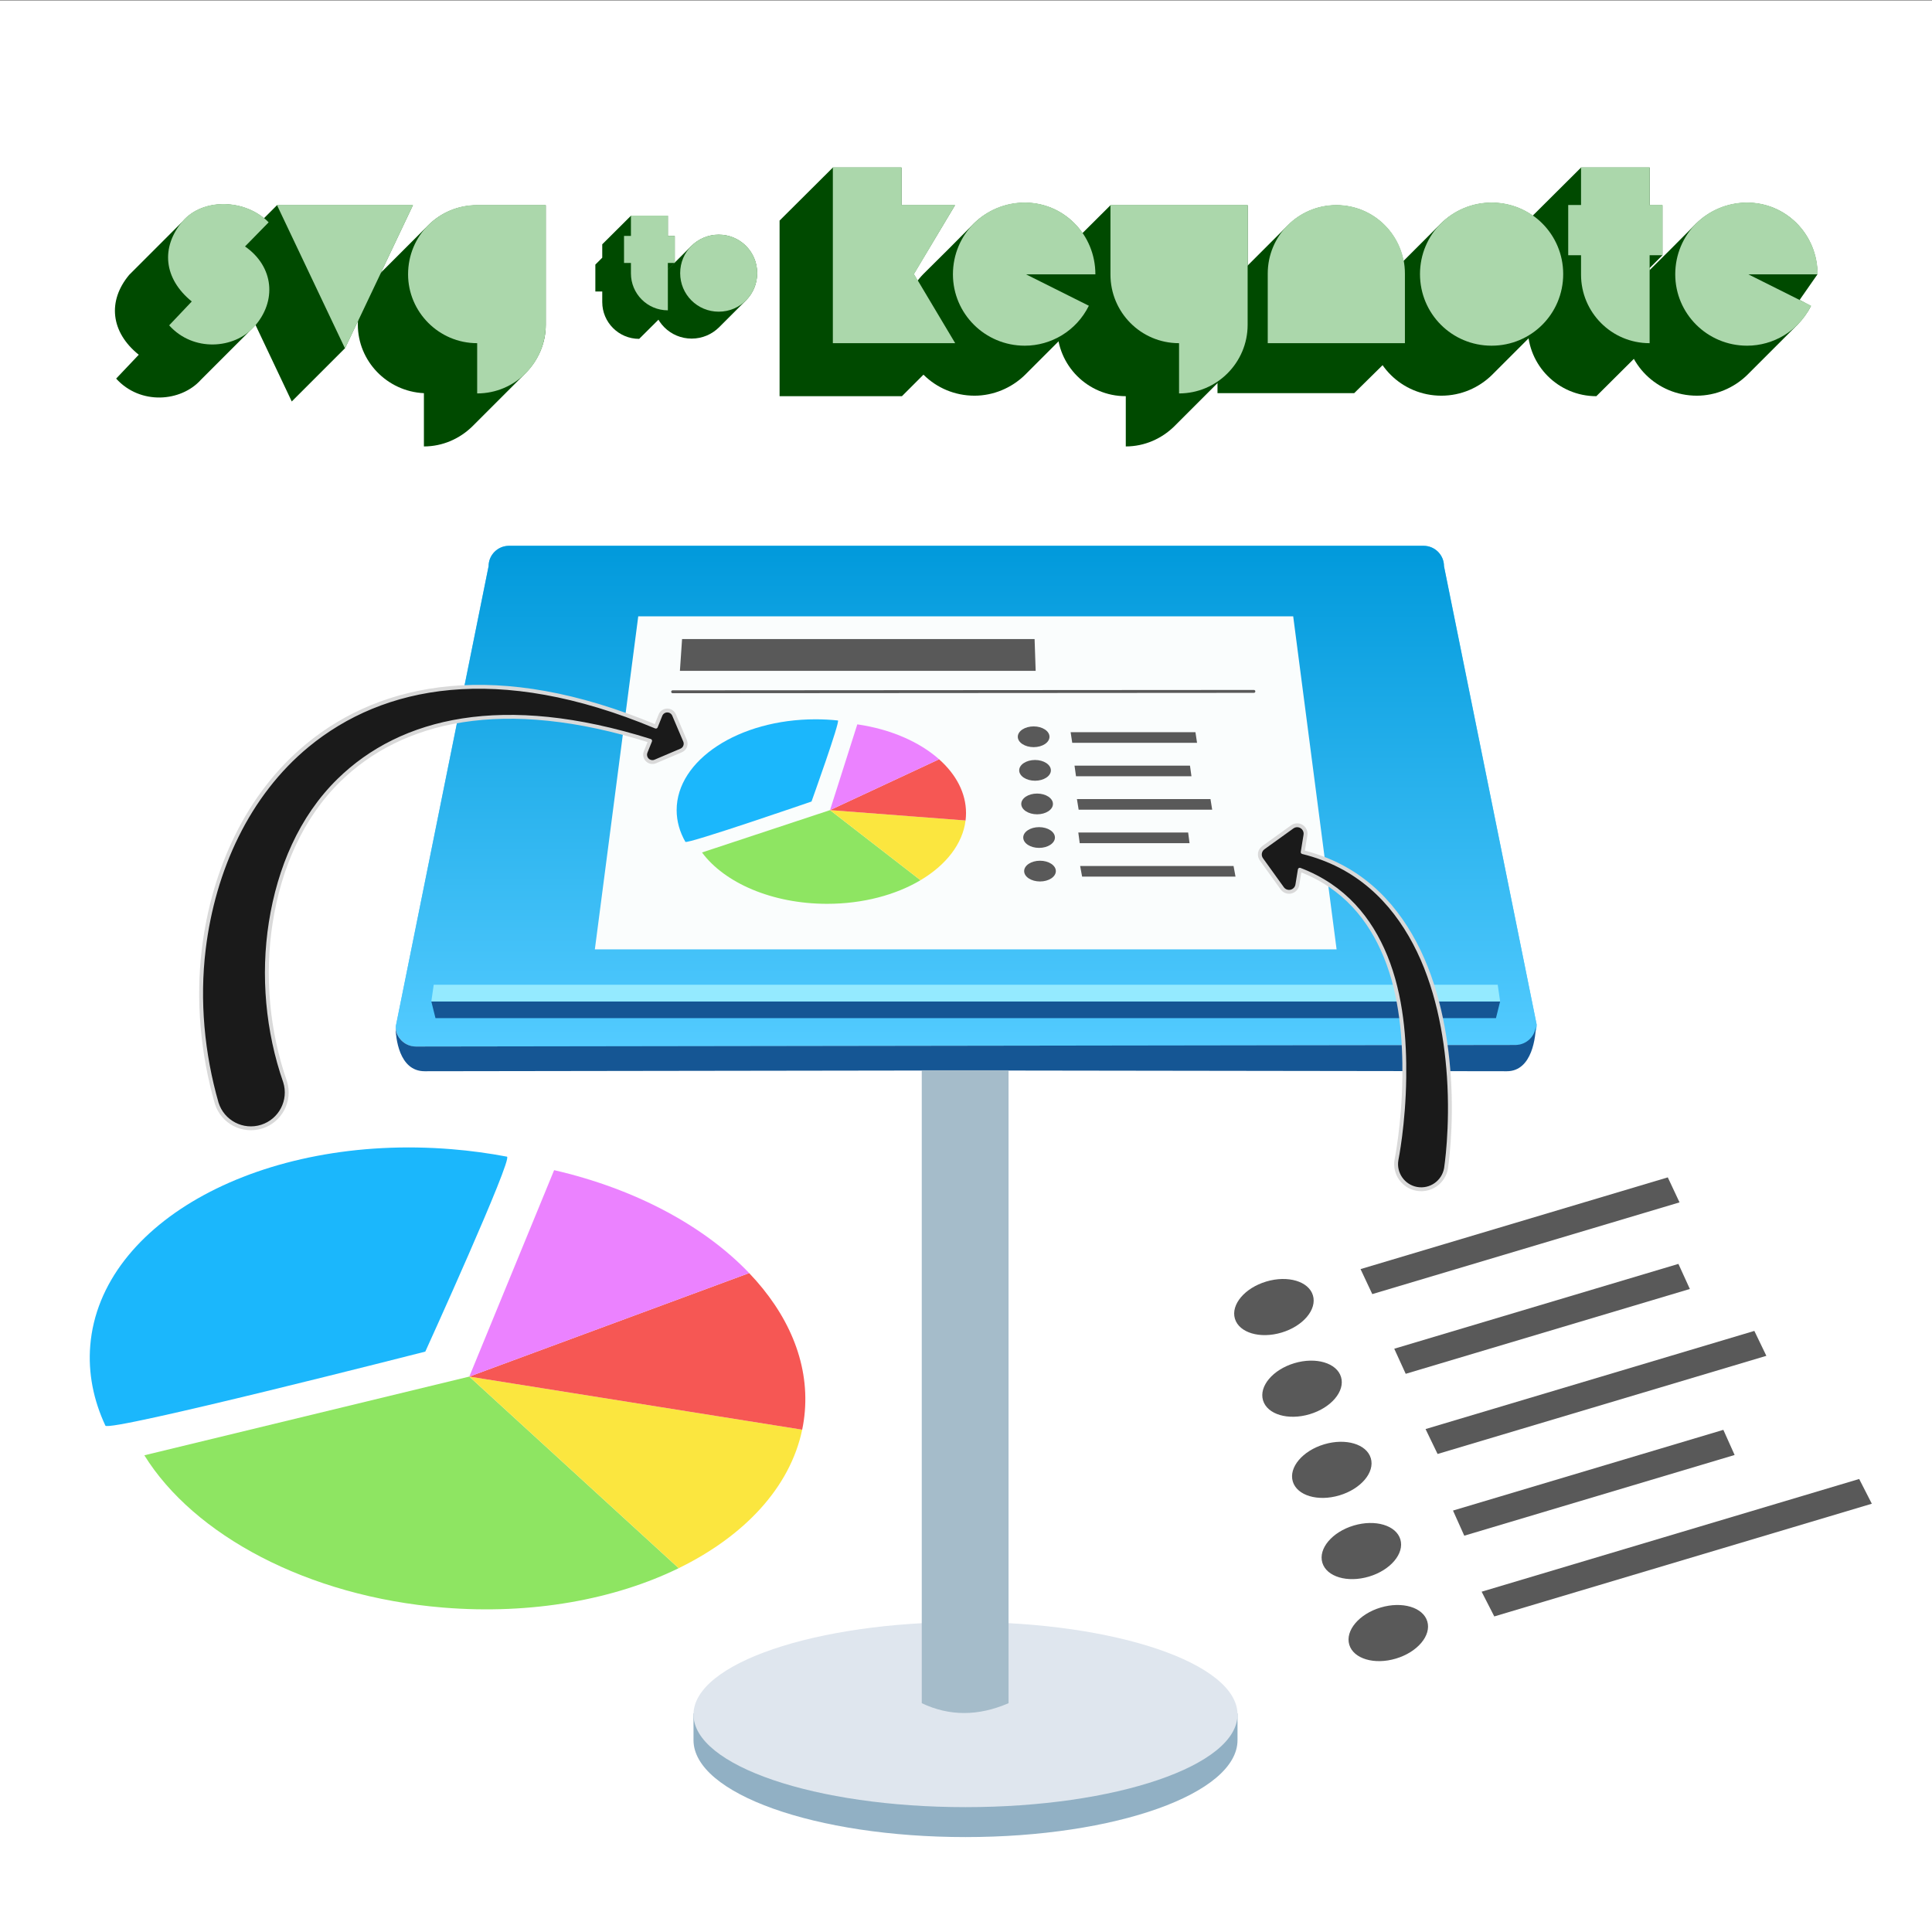 <?xml version="1.0" encoding="UTF-8" standalone="no"?>
<!DOCTYPE svg PUBLIC "-//W3C//DTD SVG 1.1//EN" "http://www.w3.org/Graphics/SVG/1.1/DTD/svg11.dtd">
<svg width="100%" height="100%" viewBox="0 0 1000 1000" version="1.1" xmlns="http://www.w3.org/2000/svg" xmlns:xlink="http://www.w3.org/1999/xlink" xml:space="preserve" xmlns:serif="http://www.serif.com/" style="fill-rule:evenodd;clip-rule:evenodd;stroke-linejoin:round;stroke-miterlimit:2;">
    <rect x="0" y="0" width="1000" height="1000" fill="#808080" stroke="none"/>
    <g transform="matrix(1,0,0,1,0,-653)">
        <g id="Artboard2" transform="matrix(1.616,0,0,1.616,0,-402.648)">
            <rect x="0" y="653.436" width="618.99" height="618.99" style="fill:white;"/>
            <g transform="matrix(0.927,0,0,0.927,-69.607,825.029)">
                <g transform="matrix(1.027,0,0,1,3.79,-1.719)">
                    <path d="M555.233,12.039C555.233,8.154 552.16,5 548.376,5L240.662,5C236.877,5 233.805,8.154 233.805,12.039L202.595,170.961C202.595,174.846 205.667,178 209.452,178L579.548,177.459C583.333,177.459 586.405,174.305 586.405,170.42L555.233,12.039Z" style="fill:rgb(83,203,255);"/>
                </g>
                <g transform="matrix(1.027,0,0,1,3.79,-1.719)">
                    <path d="M555.233,12.039C555.233,8.154 552.16,5 548.376,5L240.662,5C236.877,5 233.805,8.154 233.805,12.039L202.595,170.961C202.595,174.846 205.667,178 209.452,178L579.548,177.459C583.333,177.459 586.405,174.305 586.405,170.42L555.233,12.039Z" style="fill:url(#_Linear1);"/>
                </g>
                <g transform="matrix(1,0,0,1,0.764,0.281)">
                    <path d="M597.935,175.459C601.82,175.459 605,172.305 605,168.42C605,172.305 603.85,184.541 594.966,184.541L405.69,184.276L221.034,184.541C212.15,184.541 211,172.846 211,168.961C211,172.846 214.154,176 218.039,176L597.935,175.459Z" style="fill:rgb(21,86,148);"/>
                </g>
                <g transform="matrix(1.056,0,0,0.944,-23.214,15.196)">
                    <path d="M320,414.735L498,414.735L498,424.5C498,444.093 458.12,460 409,460C359.88,460 320,444.093 320,424.5L320,414.735Z" style="fill:rgb(145,176,196);"/>
                </g>
                <g transform="matrix(1.056,0,0,0.901,-23.214,24.633)">
                    <ellipse cx="409" cy="424.5" rx="89" ry="35.5" style="fill:rgb(223,230,238);"/>
                </g>
                <g transform="matrix(1.034,0,0,1.655,-12.788,-182.694)">
                    <path d="M422,221.868L393,221.868L393,354C402.252,356.749 411.921,356.727 422,354L422,221.868Z" style="fill:rgb(165,188,202);"/>
                </g>
                <g transform="matrix(1,0,0,1,0.764,0.281)">
                    <path d="M592.645,160.43L591.207,166.194L224.793,166.194L223.355,160.43L592.645,160.43Z" style="fill:rgb(21,86,148);"/>
                </g>
                <g transform="matrix(1,0,0,1,0.764,0.281)">
                    <path d="M592.645,160.43L223.355,160.43L224.182,154.667L591.818,154.667L592.645,160.43Z" style="fill:rgb(148,234,255);"/>
                </g>
                <g transform="matrix(1,0,0,1,0.764,0.281)">
                    <path d="M279.859,142.427L294.851,27.36L521.149,27.36L536.141,142.427L279.859,142.427Z" style="fill:rgb(250,253,253);"/>
                </g>
                <g>
                    <g transform="matrix(1,0,0,1,0.764,0.281)">
                        <path d="M306.728,53.43L507.569,53.3" style="fill:none;"/>
                    </g>
                    <g transform="matrix(1,0,0,1,0.764,0.281)">
                        <path d="M306.728,53.93L507.569,53.8C507.845,53.8 508.069,53.576 508.069,53.3C508.069,53.024 507.844,52.8 507.568,52.8L306.727,52.93C306.451,52.93 306.228,53.154 306.228,53.43C306.228,53.706 306.452,53.93 306.728,53.93Z" style="fill:rgb(89,89,89);"/>
                    </g>
                    <g transform="matrix(0.925,0,0,0.915,35.427,18.464)">
                        <path d="M487.374,66.411L444.249,66.411L444.801,70.425L487.925,70.425L487.374,66.411Z" style="fill:rgb(89,89,89);"/>
                    </g>
                    <g transform="matrix(1.07,0,0,0.915,-28.157,30.021)">
                        <path d="M487.374,66.411L444.249,66.411L444.801,70.425L487.925,70.425L487.374,66.411Z" style="fill:rgb(89,89,89);"/>
                    </g>
                    <g transform="matrix(0.88,0,0,0.915,56.726,41.579)">
                        <path d="M487.374,66.411L444.249,66.411L444.801,70.425L487.925,70.425L487.374,66.411Z" style="fill:rgb(89,89,89);"/>
                    </g>
                    <g transform="matrix(1.229,0,0,0.915,-97.683,53.137)">
                        <path d="M487.374,66.411L444.249,66.411L444.801,70.425L487.925,70.425L487.374,66.411Z" style="fill:rgb(89,89,89);"/>
                    </g>
                    <g transform="matrix(1,0,0,0.915,0.764,6.906)">
                        <path d="M487.374,66.411L444.249,66.411L444.801,70.425L487.925,70.425L487.374,66.411Z" style="fill:rgb(89,89,89);"/>
                    </g>
                    <g transform="matrix(2.802,0,0,2.737,-933.872,-146.279)">
                        <path d="M487.663,66.411L444.194,66.411L443.926,70.425L487.795,70.425L487.663,66.411Z" style="fill:rgb(89,89,89);"/>
                    </g>
                    <g transform="matrix(1.16,0,0,1.08,-68.447,-4.201)">
                        <ellipse cx="431.62" cy="68.019" rx="4.719" ry="3.319" style="fill:rgb(89,89,89);"/>
                    </g>
                    <g transform="matrix(1.16,0,0,1.08,-67.965,7.402)">
                        <ellipse cx="431.62" cy="68.019" rx="4.719" ry="3.319" style="fill:rgb(89,89,89);"/>
                    </g>
                    <g transform="matrix(1.16,0,0,1.08,-67.251,19.005)">
                        <ellipse cx="431.62" cy="68.019" rx="4.719" ry="3.319" style="fill:rgb(89,89,89);"/>
                    </g>
                    <g transform="matrix(1.16,0,0,1.08,-66.568,30.608)">
                        <ellipse cx="431.62" cy="68.019" rx="4.719" ry="3.319" style="fill:rgb(89,89,89);"/>
                    </g>
                    <g transform="matrix(1.16,0,0,1.08,-66.251,42.211)">
                        <ellipse cx="431.62" cy="68.019" rx="4.719" ry="3.319" style="fill:rgb(89,89,89);"/>
                    </g>
                </g>
                <g transform="matrix(1.489,0,0,1.045,-190.732,10.199)">
                    <path d="M367.769,50.742C369.534,50.742 371.267,50.875 372.955,51.13C373.567,51.222 366.833,77.928 366.833,77.928C366.833,77.928 337.911,92.128 337.562,91.255C336.253,87.989 335.538,84.456 335.538,80.768C335.538,64.196 349.98,50.742 367.769,50.742Z" style="fill:rgb(27,183,252);"/>
                </g>
                <g>
                    <g transform="matrix(1.489,0,0,1.045,-186.732,11.199)">
                        <path d="M368.441,79.811L389.436,102.989C383.711,107.837 376.107,110.793 367.769,110.793C354.998,110.793 343.951,103.858 338.736,93.814L368.441,79.811Z" style="fill:rgb(142,229,98);"/>
                    </g>
                    <g transform="matrix(1.489,0,0,1.045,-186.732,11.199)">
                        <path d="M368.441,79.811L399.892,83.238C399.208,91.047 395.311,98.014 389.436,102.989L368.441,79.811Z" style="fill:rgb(251,230,63);"/>
                    </g>
                    <g transform="matrix(1.489,0,0,1.045,-186.732,11.199)">
                        <path d="M368.441,79.811L393.75,63.005C397.678,67.98 400,74.123 400,80.768C400,81.6 399.964,82.424 399.892,83.238L368.441,79.811Z" style="fill:rgb(246,87,84);"/>
                    </g>
                    <g transform="matrix(1.489,0,0,1.045,-186.732,11.199)">
                        <path d="M368.441,79.811L374.772,51.454C382.51,53.054 389.205,57.248 393.75,63.005L368.441,79.811Z" style="fill:rgb(235,130,255);"/>
                    </g>
                </g>
            </g>
            <g transform="matrix(1,0,0,1,3.175,0)">
                <g transform="matrix(0.619,0,0,0.619,-258.295,538.979)">
                    <g transform="matrix(130,0,0,130,492.656,362.177)">
                        <path d="M0.392,-0.066C0.484,-0.168 0.47,-0.305 0.355,-0.385L0.449,-0.481C0.361,-0.572 0.19,-0.581 0.107,-0.484L-0.105,-0.272C-0.192,-0.168 -0.179,-0.044 -0.067,0.046L-0.157,0.141C-0.061,0.247 0.101,0.234 0.18,0.146L0.392,-0.066Z" style="fill:rgb(0,74,0);fill-rule:nonzero;"/>
                    </g>
                    <g transform="matrix(130,0,0,130,550.246,362.177)">
                        <path d="M0.311,0.02L0.581,-0.549L0.04,-0.549L-0.171,-0.338L0.099,0.232L0.311,0.02Z" style="fill:rgb(0,74,0);fill-rule:nonzero;"/>
                    </g>
                    <g transform="matrix(130,0,0,130,618.106,362.177)">
                        <path d="M-0.16,-0.074C-0.16,0.071 -0.044,0.192 0.103,0.199L0.103,0.411C0.178,0.411 0.246,0.38 0.296,0.331L0.508,0.119C0.559,0.067 0.588,-0.001 0.588,-0.073L0.588,-0.549L0.315,-0.549C0.24,-0.549 0.171,-0.52 0.12,-0.469L-0.08,-0.269C-0.13,-0.219 -0.16,-0.151 -0.16,-0.074Z" style="fill:rgb(0,74,0);fill-rule:nonzero;"/>
                    </g>
                    <g transform="matrix(70,0,0,70,732.246,345.177)">
                        <path d="M0.415,-0.549L0.364,-0.549L0.364,-0.699L0.091,-0.699L-0.121,-0.488L-0.121,-0.389L-0.172,-0.338L-0.172,-0.139L-0.121,-0.139L-0.121,-0.061C-0.121,0.088 0,0.211 0.152,0.211L0.364,-0L0.364,-0.299L0.415,-0.35L0.415,-0.549Z" style="fill:rgb(0,74,0);fill-rule:nonzero;"/>
                    </g>
                    <g transform="matrix(70,0,0,70,762.696,345.177)">
                        <path d="M-0.18,-0.075C-0.18,0.082 -0.053,0.209 0.105,0.209C0.184,0.209 0.255,0.177 0.307,0.126L0.507,-0.074C0.56,-0.128 0.589,-0.199 0.589,-0.275C0.589,-0.432 0.463,-0.559 0.305,-0.559C0.226,-0.559 0.155,-0.527 0.103,-0.476L-0.097,-0.276C-0.15,-0.222 -0.18,-0.151 -0.18,-0.075Z" style="fill:rgb(0,74,0);fill-rule:nonzero;"/>
                    </g>
                    <g transform="matrix(130,0,0,130,837.896,362.177)">
                        <path d="M0.526,-0.549L0.313,-0.549L0.313,-0.699L0.04,-0.699L-0.172,-0.488L-0.172,0.211L0.315,0.211L0.526,-0L0.362,-0.275L0.526,-0.549Z" style="fill:rgb(0,74,0);fill-rule:nonzero;"/>
                    </g>
                    <g transform="matrix(130,0,0,130,901.206,362.177)">
                        <path d="M-0.169,-0.074C-0.169,0.082 -0.042,0.209 0.117,0.209C0.191,0.209 0.264,0.179 0.318,0.126L0.518,-0.074C0.539,-0.096 0.557,-0.12 0.571,-0.148L0.526,-0.172L0.597,-0.274C0.597,-0.433 0.472,-0.559 0.317,-0.559C0.238,-0.559 0.166,-0.527 0.114,-0.476C0.08,-0.441 -0.051,-0.31 -0.086,-0.276C-0.139,-0.222 -0.169,-0.151 -0.169,-0.074Z" style="fill:rgb(0,74,0);fill-rule:nonzero;"/>
                    </g>
                    <g transform="matrix(130,0,0,130,981.546,362.177)">
                        <path d="M0.04,-0.549L-0.172,-0.338L-0.172,-0.061C-0.172,0.088 -0.051,0.211 0.101,0.211L0.101,0.411C0.176,0.411 0.244,0.38 0.294,0.331L0.506,0.119C0.557,0.067 0.586,-0.001 0.586,-0.073L0.586,-0.549L0.04,-0.549Z" style="fill:rgb(0,74,0);fill-rule:nonzero;"/>
                    </g>
                    <g transform="matrix(130,0,0,130,1062.93,362.177)">
                        <path d="M-0.16,0.199L0.384,0.199L0.586,-0L0.585,-0.277C0.584,-0.426 0.465,-0.549 0.313,-0.549C0.237,-0.549 0.169,-0.518 0.12,-0.469L-0.08,-0.269C-0.13,-0.22 -0.16,-0.152 -0.16,-0.077L-0.16,0.199Z" style="fill:rgb(0,74,0);fill-rule:nonzero;"/>
                    </g>
                    <g transform="matrix(130,0,0,130,1144.31,362.177)">
                        <path d="M-0.18,-0.075C-0.18,0.082 -0.053,0.209 0.105,0.209C0.184,0.209 0.255,0.177 0.307,0.126L0.507,-0.074C0.56,-0.128 0.589,-0.199 0.589,-0.275C0.589,-0.432 0.463,-0.559 0.305,-0.559C0.226,-0.559 0.155,-0.527 0.103,-0.476L-0.097,-0.276C-0.15,-0.222 -0.18,-0.151 -0.18,-0.075Z" style="fill:rgb(0,74,0);fill-rule:nonzero;"/>
                    </g>
                    <g transform="matrix(130,0,0,130,1218.41,362.177)">
                        <path d="M0.415,-0.549L0.364,-0.549L0.364,-0.699L0.091,-0.699L-0.121,-0.488L-0.121,-0.389L-0.172,-0.338L-0.172,-0.139L-0.121,-0.139L-0.121,-0.061C-0.121,0.088 0,0.211 0.152,0.211L0.364,-0L0.364,-0.299L0.415,-0.35L0.415,-0.549Z" style="fill:rgb(0,74,0);fill-rule:nonzero;"/>
                    </g>
                    <g transform="matrix(130,0,0,130,1274.96,362.177)">
                        <path d="M-0.169,-0.074C-0.169,0.082 -0.042,0.209 0.117,0.209C0.191,0.209 0.264,0.179 0.318,0.126L0.518,-0.074C0.539,-0.096 0.557,-0.12 0.571,-0.148L0.526,-0.172L0.597,-0.274C0.597,-0.433 0.472,-0.559 0.317,-0.559C0.238,-0.559 0.166,-0.527 0.114,-0.476C0.08,-0.441 -0.051,-0.31 -0.086,-0.276C-0.139,-0.222 -0.169,-0.151 -0.169,-0.074Z" style="fill:rgb(0,74,0);fill-rule:nonzero;"/>
                    </g>
                </g>
                <g transform="matrix(0.619,0,0,0.619,-258.295,538.979)">
                    <g transform="matrix(130,0,0,130,492.656,362.177)">
                        <path d="M0.392,-0.065C0.484,-0.167 0.471,-0.305 0.356,-0.385L0.45,-0.481C0.362,-0.573 0.19,-0.582 0.107,-0.485C0.02,-0.381 0.032,-0.257 0.144,-0.166L0.054,-0.071C0.15,0.036 0.313,0.023 0.392,-0.065Z" style="fill:rgb(171,215,171);fill-rule:nonzero;"/>
                    </g>
                    <g transform="matrix(130,0,0,130,550.246,362.177)">
                        <path d="M0.311,0.021L0.582,-0.55L0.04,-0.55L0.311,0.021Z" style="fill:rgb(171,215,171);fill-rule:nonzero;"/>
                    </g>
                    <g transform="matrix(130,0,0,130,618.106,362.177)">
                        <path d="M0.315,-0.55C0.162,-0.55 0.04,-0.428 0.04,-0.274C0.04,-0.125 0.162,-0 0.315,-0L0.315,0.2C0.466,0.2 0.588,0.077 0.588,-0.073L0.588,-0.55L0.315,-0.55Z" style="fill:rgb(171,215,171);fill-rule:nonzero;"/>
                    </g>
                    <g transform="matrix(70,0,0,70,732.246,345.177)">
                        <path d="M0.364,-0.55L0.364,-0.7L0.091,-0.7L0.091,-0.55L0.04,-0.55L0.04,-0.35L0.091,-0.35L0.091,-0.273C0.091,-0.123 0.212,-0 0.364,-0L0.364,-0.35L0.415,-0.35L0.415,-0.55L0.364,-0.55Z" style="fill:rgb(171,215,171);fill-rule:nonzero;"/>
                    </g>
                    <g transform="matrix(70,0,0,70,762.696,345.177)">
                        <path d="M0.305,0.01C0.463,0.01 0.59,-0.117 0.59,-0.275C0.59,-0.433 0.463,-0.56 0.305,-0.56C0.147,-0.56 0.02,-0.433 0.02,-0.275C0.02,-0.117 0.147,0.01 0.305,0.01Z" style="fill:rgb(171,215,171);fill-rule:nonzero;"/>
                    </g>
                    <g transform="matrix(130,0,0,130,837.896,362.177)">
                        <path d="M0.527,-0.55L0.313,-0.55L0.313,-0.7L0.04,-0.7L0.04,-0L0.527,-0L0.363,-0.275L0.527,-0.55Z" style="fill:rgb(171,215,171);fill-rule:nonzero;"/>
                    </g>
                    <g transform="matrix(130,0,0,130,901.206,362.177)">
                        <path d="M0.317,0.01C0.421,0.01 0.522,-0.048 0.572,-0.149L0.322,-0.274L0.598,-0.274C0.598,-0.433 0.472,-0.56 0.317,-0.56C0.158,-0.56 0.031,-0.433 0.031,-0.274C0.031,-0.118 0.158,0.01 0.317,0.01Z" style="fill:rgb(171,215,171);fill-rule:nonzero;"/>
                    </g>
                    <g transform="matrix(130,0,0,130,981.546,362.177)">
                        <path d="M0.04,-0.55L0.04,-0.273C0.04,-0.123 0.161,-0 0.313,-0L0.313,0.2C0.464,0.2 0.586,0.077 0.586,-0.073L0.586,-0.55L0.04,-0.55Z" style="fill:rgb(171,215,171);fill-rule:nonzero;"/>
                    </g>
                    <g transform="matrix(130,0,0,130,1062.93,362.177)">
                        <path d="M0.313,-0.55C0.161,-0.55 0.04,-0.427 0.04,-0.277L0.04,-0L0.586,-0L0.586,-0.277C0.586,-0.427 0.465,-0.55 0.313,-0.55Z" style="fill:rgb(171,215,171);fill-rule:nonzero;"/>
                    </g>
                    <g transform="matrix(130,0,0,130,1144.31,362.177)">
                        <path d="M0.305,0.01C0.463,0.01 0.59,-0.117 0.59,-0.275C0.59,-0.433 0.463,-0.56 0.305,-0.56C0.147,-0.56 0.02,-0.433 0.02,-0.275C0.02,-0.117 0.147,0.01 0.305,0.01Z" style="fill:rgb(171,215,171);fill-rule:nonzero;"/>
                    </g>
                    <g transform="matrix(130,0,0,130,1218.41,362.177)">
                        <path d="M0.364,-0.55L0.364,-0.7L0.091,-0.7L0.091,-0.55L0.04,-0.55L0.04,-0.35L0.091,-0.35L0.091,-0.273C0.091,-0.123 0.212,-0 0.364,-0L0.364,-0.35L0.415,-0.35L0.415,-0.55L0.364,-0.55Z" style="fill:rgb(171,215,171);fill-rule:nonzero;"/>
                    </g>
                    <g transform="matrix(130,0,0,130,1274.96,362.177)">
                        <path d="M0.317,0.01C0.421,0.01 0.522,-0.048 0.572,-0.149L0.322,-0.274L0.598,-0.274C0.598,-0.433 0.472,-0.56 0.317,-0.56C0.158,-0.56 0.031,-0.433 0.031,-0.274C0.031,-0.118 0.158,0.01 0.317,0.01Z" style="fill:rgb(171,215,171);fill-rule:nonzero;"/>
                    </g>
                </g>
            </g>
            <g transform="matrix(2.291,0.188,-0.188,2.291,-660.958,809.397)">
                <g transform="matrix(1.489,0,0,1.045,-190.732,10.199)">
                    <path d="M367.769,50.742C369.534,50.742 371.267,50.875 372.955,51.13C373.567,51.222 366.833,77.928 366.833,77.928C366.833,77.928 337.911,92.128 337.562,91.255C336.253,87.989 335.538,84.456 335.538,80.768C335.538,64.196 349.98,50.742 367.769,50.742Z" style="fill:rgb(27,183,252);"/>
                </g>
                <g>
                    <g transform="matrix(1.489,0,0,1.045,-186.732,11.199)">
                        <path d="M368.441,79.811L389.436,102.989C383.711,107.837 376.107,110.793 367.769,110.793C354.998,110.793 343.951,103.858 338.736,93.814L368.441,79.811Z" style="fill:rgb(142,229,98);"/>
                    </g>
                    <g transform="matrix(1.489,0,0,1.045,-186.732,11.199)">
                        <path d="M368.441,79.811L399.892,83.238C399.208,91.047 395.311,98.014 389.436,102.989L368.441,79.811Z" style="fill:rgb(251,230,63);"/>
                    </g>
                    <g transform="matrix(1.489,0,0,1.045,-186.732,11.199)">
                        <path d="M368.441,79.811L393.75,63.005C397.678,67.98 400,74.123 400,80.768C400,81.6 399.964,82.424 399.892,83.238L368.441,79.811Z" style="fill:rgb(246,87,84);"/>
                    </g>
                    <g transform="matrix(1.489,0,0,1.045,-186.732,11.199)">
                        <path d="M368.441,79.811L374.772,51.454C382.51,53.054 389.205,57.248 393.75,63.005L368.441,79.811Z" style="fill:rgb(235,130,255);"/>
                    </g>
                </g>
            </g>
            <g transform="matrix(0.958,-0.286,0.286,0.958,-295.805,189.093)">
                <g transform="matrix(2.203,0,0,2.18,-523.579,926.523)">
                    <path d="M487.374,66.411L444.249,66.411L444.801,70.425L487.925,70.425L487.374,66.411Z" style="fill:rgb(89,89,89);"/>
                </g>
                <g transform="matrix(2.549,0,0,2.18,-675.043,954.054)">
                    <path d="M487.374,66.411L444.249,66.411L444.801,70.425L487.925,70.425L487.374,66.411Z" style="fill:rgb(89,89,89);"/>
                </g>
                <g transform="matrix(2.096,0,0,2.18,-472.842,981.586)">
                    <path d="M487.374,66.411L444.249,66.411L444.801,70.425L487.925,70.425L487.374,66.411Z" style="fill:rgb(89,89,89);"/>
                </g>
                <g transform="matrix(2.927,0,0,2.18,-840.658,1009.12)">
                    <path d="M487.374,66.411L444.249,66.411L444.801,70.425L487.925,70.425L487.374,66.411Z" style="fill:rgb(89,89,89);"/>
                </g>
                <g transform="matrix(2.382,0,0,2.18,-606.15,898.991)">
                    <path d="M487.374,66.411L444.249,66.411L444.801,70.425L487.925,70.425L487.374,66.411Z" style="fill:rgb(89,89,89);"/>
                </g>
                <g transform="matrix(2.764,0,0,2.572,-771.016,872.534)">
                    <ellipse cx="431.62" cy="68.019" rx="4.719" ry="3.319" style="fill:rgb(89,89,89);"/>
                </g>
                <g transform="matrix(2.764,0,0,2.572,-769.868,900.173)">
                    <ellipse cx="431.62" cy="68.019" rx="4.719" ry="3.319" style="fill:rgb(89,89,89);"/>
                </g>
                <g transform="matrix(2.764,0,0,2.572,-768.168,927.812)">
                    <ellipse cx="431.62" cy="68.019" rx="4.719" ry="3.319" style="fill:rgb(89,89,89);"/>
                </g>
                <g transform="matrix(2.764,0,0,2.572,-766.539,955.451)">
                    <ellipse cx="431.62" cy="68.019" rx="4.719" ry="3.319" style="fill:rgb(89,89,89);"/>
                </g>
                <g transform="matrix(2.764,0,0,2.572,-765.786,983.091)">
                    <ellipse cx="431.62" cy="68.019" rx="4.719" ry="3.319" style="fill:rgb(89,89,89);"/>
                </g>
            </g>
            <g transform="matrix(0.619,0,0,0.619,0,249.235)">
                <path d="M336.402,1036.02L334.078,1041.79C333.505,1043.21 333.846,1044.84 334.941,1045.91C336.036,1046.99 337.67,1047.3 339.081,1046.7L352.469,1041C354.396,1040.18 355.293,1037.95 354.473,1036.02L348.775,1022.63C348.174,1021.22 346.782,1020.31 345.249,1020.33C343.715,1020.34 342.341,1021.28 341.768,1022.7L339.366,1028.68C257.488,994.404 197.819,1006.51 159.156,1038.33C128.197,1063.81 110.468,1102.66 105.443,1143.79C102.187,1170.45 104.798,1198.02 112.141,1223.57C115.231,1233.33 125.66,1238.74 135.417,1235.65C145.173,1232.56 150.585,1222.13 147.495,1212.38C138.418,1186.34 135.808,1157.36 140.102,1130.04C144.501,1102.06 155.639,1075.72 175.38,1056.41C207.604,1024.89 260.3,1012.05 336.402,1036.02Z" style="fill:rgb(26,26,26);stroke:rgb(217,217,217);stroke-width:2px;"/>
            </g>
            <g transform="matrix(0.619,0,0,0.619,0,249.235)">
                <path d="M672.572,1102.72C695.6,1111.48 709.092,1128.35 716.962,1147.62C725.279,1167.99 726.889,1191 726.644,1210.33C726.339,1234.45 722.607,1252.79 722.607,1252.79C721.355,1259.86 726.075,1266.61 733.139,1267.86C740.204,1269.11 746.956,1264.39 748.208,1257.33C748.209,1257.32 751.516,1236.58 749.703,1209.7C748.24,1188.01 743.602,1162.43 732.01,1140.58C720.497,1118.88 702.55,1100.63 674.06,1093.6L675.499,1084.76C675.782,1083.03 674.992,1081.29 673.497,1080.37C672.002,1079.44 670.097,1079.51 668.671,1080.54L653.705,1091.31C651.757,1092.71 651.314,1095.42 652.716,1097.37L663.487,1112.34C664.514,1113.77 666.3,1114.43 668.011,1114.03C669.722,1113.63 671.022,1112.24 671.305,1110.5L672.572,1102.72Z" style="fill:rgb(26,26,26);stroke:rgb(217,217,217);stroke-width:2px;"/>
            </g>
        </g>
    </g>
    <defs>
        <linearGradient id="_Linear1" x1="0" y1="0" x2="1" y2="0" gradientUnits="userSpaceOnUse" gradientTransform="matrix(1.03932e-14,174.24,-169.734,1.06691e-14,394.5,3.489)"><stop offset="0" style="stop-color:rgb(0,153,219);stop-opacity:1"/><stop offset="1" style="stop-color:rgb(83,203,255);stop-opacity:1"/></linearGradient>
    </defs>
</svg>
